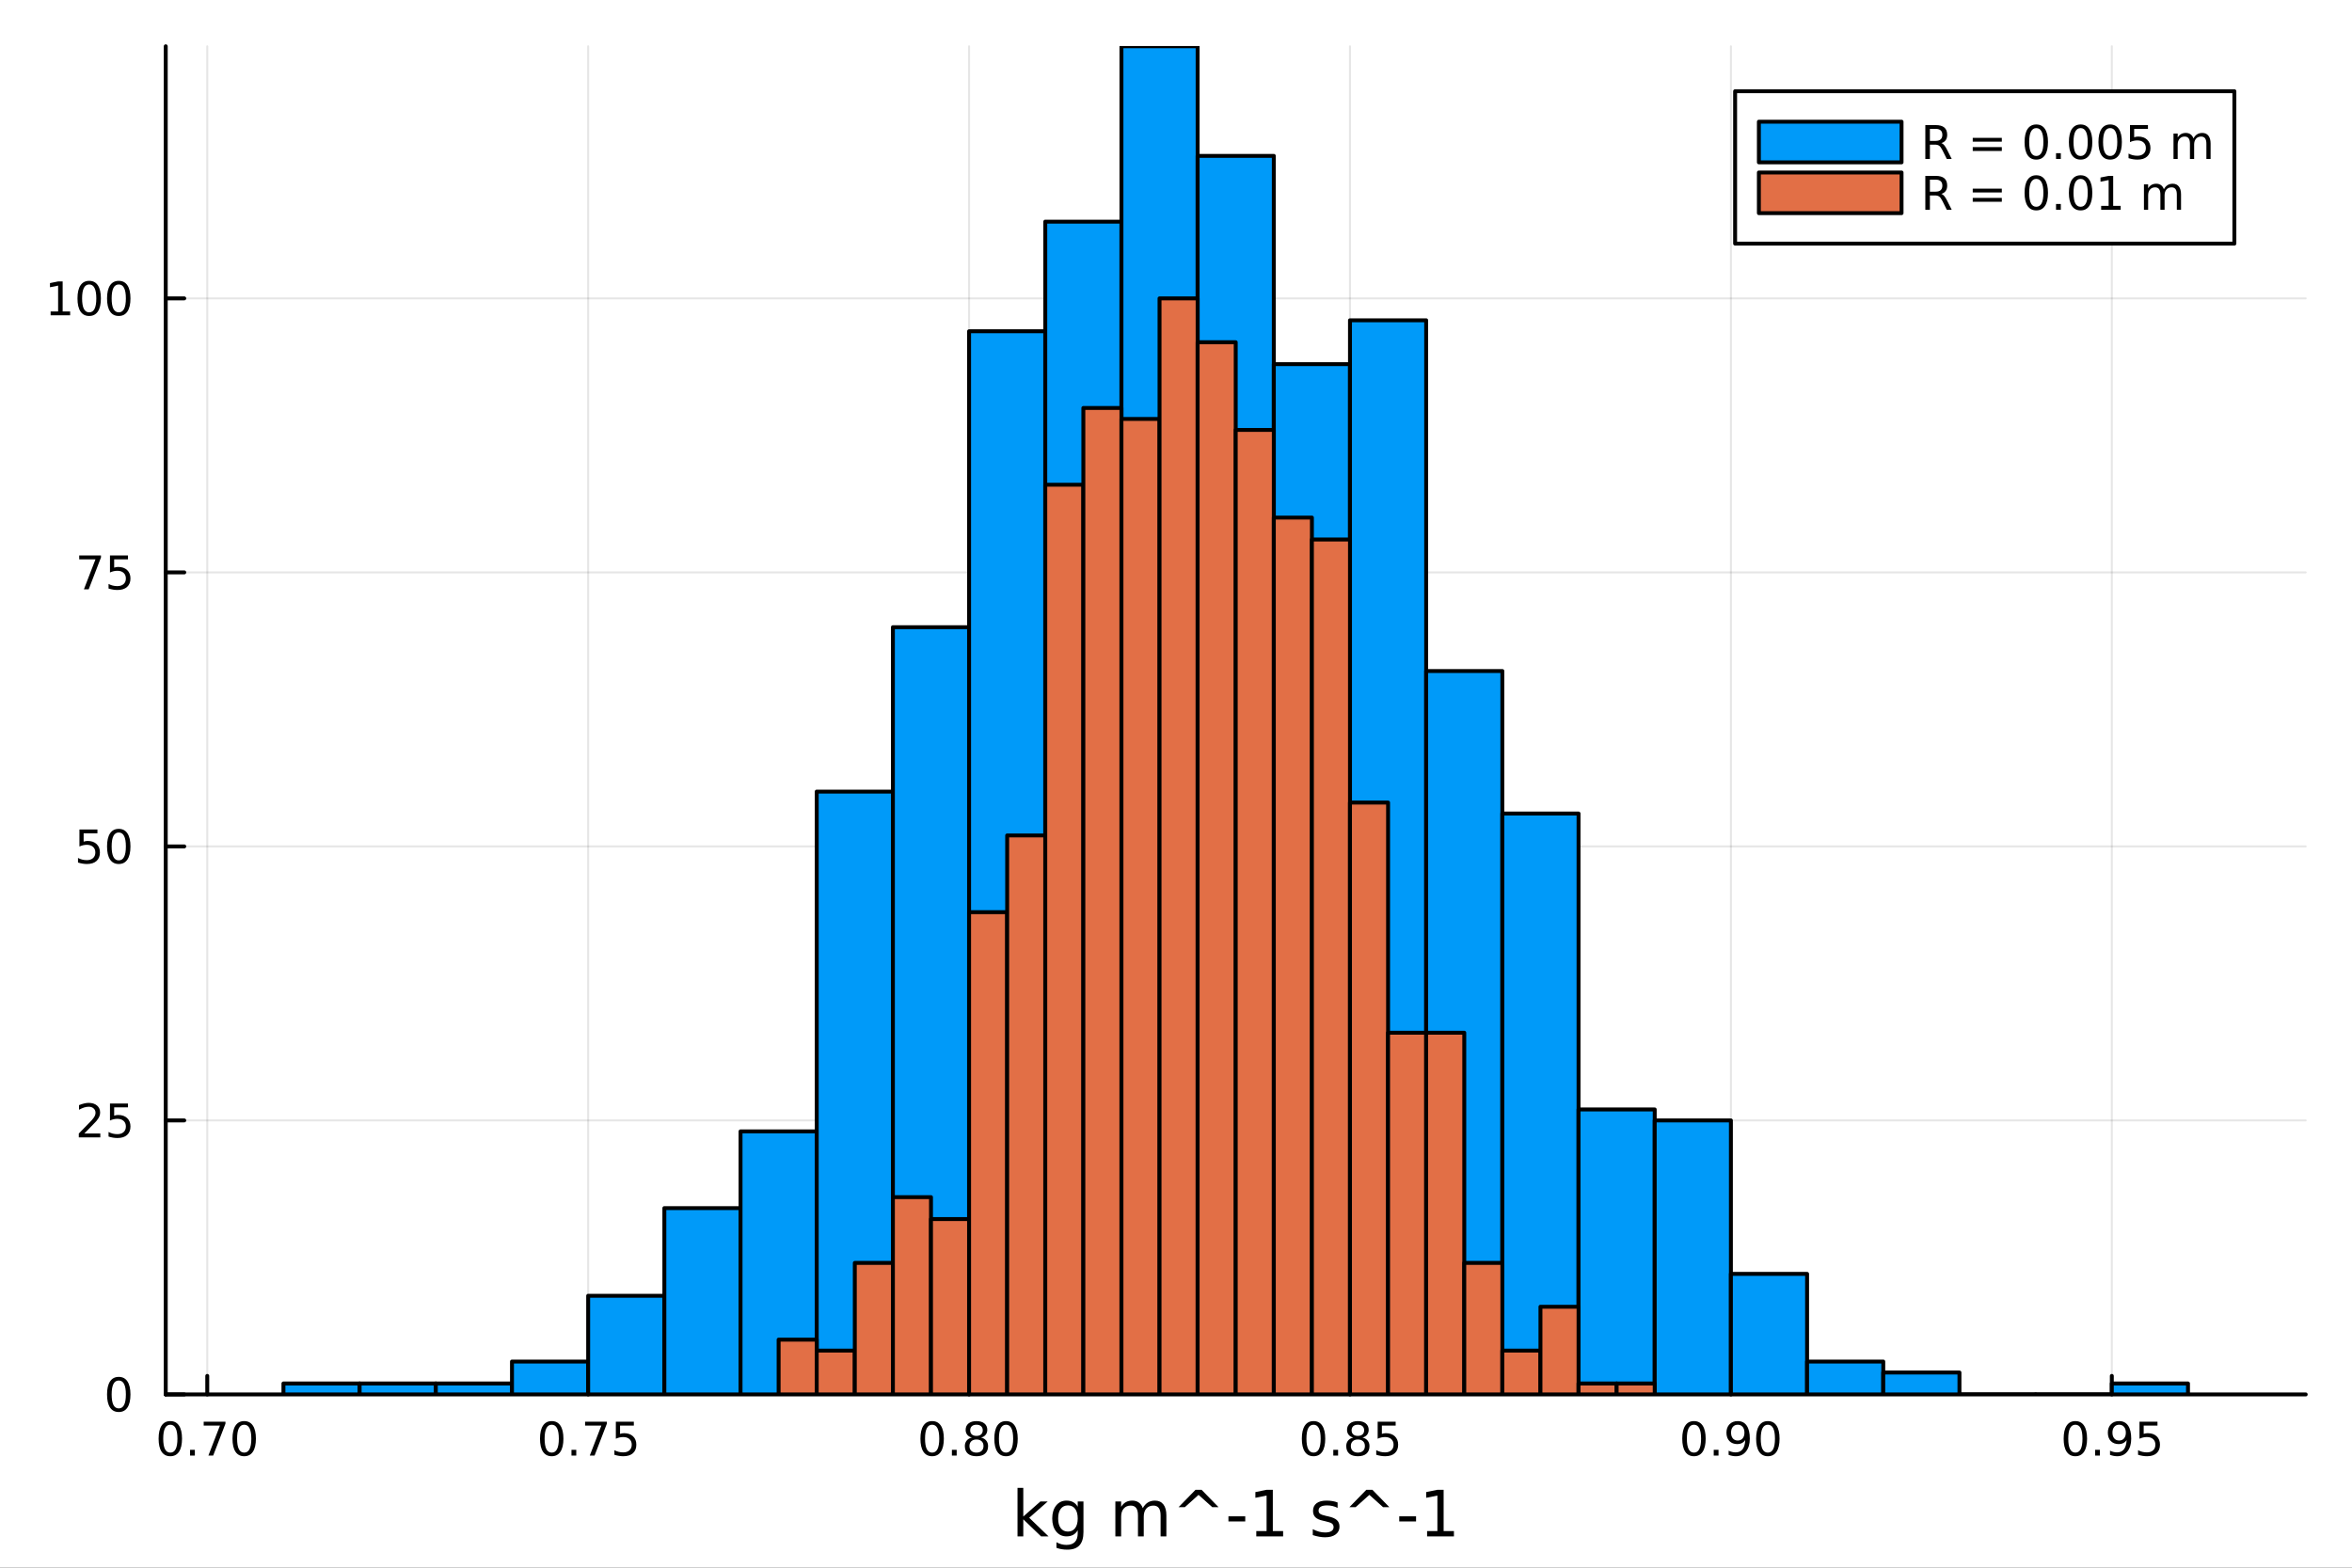 <?xml version="1.0" encoding="utf-8"?>
<svg xmlns="http://www.w3.org/2000/svg" xmlns:xlink="http://www.w3.org/1999/xlink" width="600" height="400" viewBox="0 0 2400 1600">
<rect x="0" y="0" width="2400" height="1600" fill="#333333" stroke="none"/>
<defs>
  <clipPath id="clip250">
    <rect x="0" y="0" width="2400" height="1600"/>
  </clipPath>
</defs>
<path clip-path="url(#clip250)" d="M0 1600 L2400 1600 L2400 0 L0 0  Z" fill="#ffffff" fill-rule="evenodd" fill-opacity="1"/>
<defs>
  <clipPath id="clip251">
    <rect x="480" y="0" width="1681" height="1600"/>
  </clipPath>
</defs>
<path clip-path="url(#clip250)" d="M169.121 1423.18 L2352.76 1423.18 L2352.76 47.244 L169.121 47.244  Z" fill="#ffffff" fill-rule="evenodd" fill-opacity="1"/>
<defs>
  <clipPath id="clip252">
    <rect x="169" y="47" width="2185" height="1377"/>
  </clipPath>
</defs>
<polyline clip-path="url(#clip252)" style="stroke:#000000; stroke-linecap:round; stroke-linejoin:round; stroke-width:2; stroke-opacity:0.1; fill:none" points="211.488,1423.18 211.488,47.244 "/>
<polyline clip-path="url(#clip252)" style="stroke:#000000; stroke-linecap:round; stroke-linejoin:round; stroke-width:2; stroke-opacity:0.1; fill:none" points="600.173,1423.18 600.173,47.244 "/>
<polyline clip-path="url(#clip252)" style="stroke:#000000; stroke-linecap:round; stroke-linejoin:round; stroke-width:2; stroke-opacity:0.1; fill:none" points="988.859,1423.18 988.859,47.244 "/>
<polyline clip-path="url(#clip252)" style="stroke:#000000; stroke-linecap:round; stroke-linejoin:round; stroke-width:2; stroke-opacity:0.1; fill:none" points="1377.54,1423.18 1377.54,47.244 "/>
<polyline clip-path="url(#clip252)" style="stroke:#000000; stroke-linecap:round; stroke-linejoin:round; stroke-width:2; stroke-opacity:0.1; fill:none" points="1766.23,1423.18 1766.23,47.244 "/>
<polyline clip-path="url(#clip252)" style="stroke:#000000; stroke-linecap:round; stroke-linejoin:round; stroke-width:2; stroke-opacity:0.1; fill:none" points="2154.92,1423.18 2154.92,47.244 "/>
<polyline clip-path="url(#clip252)" style="stroke:#000000; stroke-linecap:round; stroke-linejoin:round; stroke-width:2; stroke-opacity:0.1; fill:none" points="169.121,1423.18 2352.76,1423.18 "/>
<polyline clip-path="url(#clip252)" style="stroke:#000000; stroke-linecap:round; stroke-linejoin:round; stroke-width:2; stroke-opacity:0.1; fill:none" points="169.121,1143.52 2352.76,1143.52 "/>
<polyline clip-path="url(#clip252)" style="stroke:#000000; stroke-linecap:round; stroke-linejoin:round; stroke-width:2; stroke-opacity:0.1; fill:none" points="169.121,863.856 2352.76,863.856 "/>
<polyline clip-path="url(#clip252)" style="stroke:#000000; stroke-linecap:round; stroke-linejoin:round; stroke-width:2; stroke-opacity:0.1; fill:none" points="169.121,584.195 2352.76,584.195 "/>
<polyline clip-path="url(#clip252)" style="stroke:#000000; stroke-linecap:round; stroke-linejoin:round; stroke-width:2; stroke-opacity:0.1; fill:none" points="169.121,304.533 2352.76,304.533 "/>
<polyline clip-path="url(#clip250)" style="stroke:#000000; stroke-linecap:round; stroke-linejoin:round; stroke-width:4; stroke-opacity:1; fill:none" points="169.121,1423.18 2352.76,1423.18 "/>
<polyline clip-path="url(#clip250)" style="stroke:#000000; stroke-linecap:round; stroke-linejoin:round; stroke-width:4; stroke-opacity:1; fill:none" points="211.488,1423.18 211.488,1404.28 "/>
<polyline clip-path="url(#clip250)" style="stroke:#000000; stroke-linecap:round; stroke-linejoin:round; stroke-width:4; stroke-opacity:1; fill:none" points="600.173,1423.18 600.173,1404.28 "/>
<polyline clip-path="url(#clip250)" style="stroke:#000000; stroke-linecap:round; stroke-linejoin:round; stroke-width:4; stroke-opacity:1; fill:none" points="988.859,1423.18 988.859,1404.28 "/>
<polyline clip-path="url(#clip250)" style="stroke:#000000; stroke-linecap:round; stroke-linejoin:round; stroke-width:4; stroke-opacity:1; fill:none" points="1377.54,1423.18 1377.54,1404.28 "/>
<polyline clip-path="url(#clip250)" style="stroke:#000000; stroke-linecap:round; stroke-linejoin:round; stroke-width:4; stroke-opacity:1; fill:none" points="1766.23,1423.18 1766.23,1404.28 "/>
<polyline clip-path="url(#clip250)" style="stroke:#000000; stroke-linecap:round; stroke-linejoin:round; stroke-width:4; stroke-opacity:1; fill:none" points="2154.92,1423.18 2154.92,1404.28 "/>
<path clip-path="url(#clip250)" d="M173.791 1454.1 Q170.18 1454.1 168.352 1457.66 Q166.546 1461.2 166.546 1468.33 Q166.546 1475.44 168.352 1479.01 Q170.18 1482.55 173.791 1482.55 Q177.426 1482.55 179.231 1479.01 Q181.06 1475.44 181.06 1468.33 Q181.06 1461.2 179.231 1457.66 Q177.426 1454.1 173.791 1454.1 M173.791 1450.39 Q179.602 1450.39 182.657 1455 Q185.736 1459.58 185.736 1468.33 Q185.736 1477.06 182.657 1481.67 Q179.602 1486.25 173.791 1486.25 Q167.981 1486.25 164.903 1481.67 Q161.847 1477.06 161.847 1468.33 Q161.847 1459.58 164.903 1455 Q167.981 1450.39 173.791 1450.39 Z" fill="#000000" fill-rule="nonzero" fill-opacity="1" /><path clip-path="url(#clip250)" d="M193.953 1479.7 L198.838 1479.7 L198.838 1485.58 L193.953 1485.58 L193.953 1479.7 Z" fill="#000000" fill-rule="nonzero" fill-opacity="1" /><path clip-path="url(#clip250)" d="M207.842 1451.02 L230.064 1451.02 L230.064 1453.01 L217.518 1485.58 L212.634 1485.58 L224.439 1454.96 L207.842 1454.96 L207.842 1451.02 Z" fill="#000000" fill-rule="nonzero" fill-opacity="1" /><path clip-path="url(#clip250)" d="M249.185 1454.1 Q245.573 1454.1 243.745 1457.66 Q241.939 1461.2 241.939 1468.33 Q241.939 1475.44 243.745 1479.01 Q245.573 1482.55 249.185 1482.55 Q252.819 1482.55 254.624 1479.01 Q256.453 1475.44 256.453 1468.33 Q256.453 1461.2 254.624 1457.66 Q252.819 1454.1 249.185 1454.1 M249.185 1450.39 Q254.995 1450.39 258.05 1455 Q261.129 1459.58 261.129 1468.33 Q261.129 1477.06 258.05 1481.67 Q254.995 1486.25 249.185 1486.25 Q243.374 1486.25 240.296 1481.67 Q237.24 1477.06 237.24 1468.33 Q237.24 1459.58 240.296 1455 Q243.374 1450.39 249.185 1450.39 Z" fill="#000000" fill-rule="nonzero" fill-opacity="1" /><path clip-path="url(#clip250)" d="M562.975 1454.1 Q559.363 1454.1 557.535 1457.66 Q555.729 1461.2 555.729 1468.33 Q555.729 1475.44 557.535 1479.01 Q559.363 1482.55 562.975 1482.55 Q566.609 1482.55 568.414 1479.01 Q570.243 1475.44 570.243 1468.33 Q570.243 1461.2 568.414 1457.66 Q566.609 1454.1 562.975 1454.1 M562.975 1450.39 Q568.785 1450.39 571.84 1455 Q574.919 1459.58 574.919 1468.33 Q574.919 1477.06 571.84 1481.67 Q568.785 1486.25 562.975 1486.25 Q557.164 1486.25 554.086 1481.67 Q551.03 1477.06 551.03 1468.33 Q551.03 1459.58 554.086 1455 Q557.164 1450.39 562.975 1450.39 Z" fill="#000000" fill-rule="nonzero" fill-opacity="1" /><path clip-path="url(#clip250)" d="M583.136 1479.7 L588.021 1479.7 L588.021 1485.58 L583.136 1485.58 L583.136 1479.7 Z" fill="#000000" fill-rule="nonzero" fill-opacity="1" /><path clip-path="url(#clip250)" d="M597.025 1451.02 L619.247 1451.02 L619.247 1453.01 L606.701 1485.58 L601.817 1485.58 L613.622 1454.96 L597.025 1454.96 L597.025 1451.02 Z" fill="#000000" fill-rule="nonzero" fill-opacity="1" /><path clip-path="url(#clip250)" d="M628.414 1451.02 L646.77 1451.02 L646.77 1454.96 L632.696 1454.96 L632.696 1463.43 Q633.715 1463.08 634.733 1462.92 Q635.752 1462.73 636.77 1462.73 Q642.557 1462.73 645.937 1465.9 Q649.317 1469.08 649.317 1474.49 Q649.317 1480.07 645.844 1483.17 Q642.372 1486.25 636.053 1486.25 Q633.877 1486.25 631.608 1485.88 Q629.363 1485.51 626.956 1484.77 L626.956 1480.07 Q629.039 1481.2 631.261 1481.76 Q633.483 1482.32 635.96 1482.32 Q639.965 1482.32 642.303 1480.21 Q644.641 1478.1 644.641 1474.49 Q644.641 1470.88 642.303 1468.77 Q639.965 1466.67 635.96 1466.67 Q634.085 1466.67 632.21 1467.08 Q630.358 1467.5 628.414 1468.38 L628.414 1451.02 Z" fill="#000000" fill-rule="nonzero" fill-opacity="1" /><path clip-path="url(#clip250)" d="M951.162 1454.1 Q947.551 1454.1 945.722 1457.66 Q943.917 1461.2 943.917 1468.33 Q943.917 1475.44 945.722 1479.01 Q947.551 1482.55 951.162 1482.55 Q954.797 1482.55 956.602 1479.01 Q958.431 1475.44 958.431 1468.33 Q958.431 1461.2 956.602 1457.66 Q954.797 1454.1 951.162 1454.1 M951.162 1450.39 Q956.972 1450.39 960.028 1455 Q963.107 1459.58 963.107 1468.33 Q963.107 1477.06 960.028 1481.67 Q956.972 1486.25 951.162 1486.25 Q945.352 1486.25 942.273 1481.67 Q939.218 1477.06 939.218 1468.33 Q939.218 1459.58 942.273 1455 Q945.352 1450.39 951.162 1450.39 Z" fill="#000000" fill-rule="nonzero" fill-opacity="1" /><path clip-path="url(#clip250)" d="M971.324 1479.7 L976.208 1479.7 L976.208 1485.58 L971.324 1485.58 L971.324 1479.7 Z" fill="#000000" fill-rule="nonzero" fill-opacity="1" /><path clip-path="url(#clip250)" d="M996.394 1469.17 Q993.06 1469.17 991.139 1470.95 Q989.241 1472.73 989.241 1475.86 Q989.241 1478.98 991.139 1480.77 Q993.06 1482.55 996.394 1482.55 Q999.727 1482.55 1001.65 1480.77 Q1003.57 1478.96 1003.57 1475.86 Q1003.57 1472.73 1001.65 1470.95 Q999.75 1469.17 996.394 1469.17 M991.718 1467.18 Q988.708 1466.44 987.019 1464.38 Q985.352 1462.32 985.352 1459.35 Q985.352 1455.21 988.292 1452.8 Q991.255 1450.39 996.394 1450.39 Q1001.56 1450.39 1004.5 1452.8 Q1007.44 1455.21 1007.44 1459.35 Q1007.44 1462.32 1005.75 1464.38 Q1004.08 1466.44 1001.09 1467.18 Q1004.47 1467.96 1006.35 1470.26 Q1008.25 1472.55 1008.25 1475.86 Q1008.25 1480.88 1005.17 1483.57 Q1002.11 1486.25 996.394 1486.25 Q990.676 1486.25 987.597 1483.57 Q984.542 1480.88 984.542 1475.86 Q984.542 1472.55 986.44 1470.26 Q988.338 1467.96 991.718 1467.18 M990.005 1459.79 Q990.005 1462.48 991.671 1463.98 Q993.361 1465.49 996.394 1465.49 Q999.403 1465.49 1001.09 1463.98 Q1002.81 1462.48 1002.81 1459.79 Q1002.81 1457.11 1001.09 1455.6 Q999.403 1454.1 996.394 1454.1 Q993.361 1454.1 991.671 1455.6 Q990.005 1457.11 990.005 1459.79 Z" fill="#000000" fill-rule="nonzero" fill-opacity="1" /><path clip-path="url(#clip250)" d="M1026.56 1454.1 Q1022.94 1454.1 1021.12 1457.66 Q1019.31 1461.2 1019.31 1468.33 Q1019.31 1475.44 1021.12 1479.01 Q1022.94 1482.55 1026.56 1482.55 Q1030.19 1482.55 1032 1479.01 Q1033.82 1475.44 1033.82 1468.33 Q1033.82 1461.2 1032 1457.66 Q1030.19 1454.1 1026.56 1454.1 M1026.56 1450.39 Q1032.37 1450.39 1035.42 1455 Q1038.5 1459.58 1038.5 1468.33 Q1038.5 1477.06 1035.42 1481.67 Q1032.37 1486.25 1026.56 1486.25 Q1020.75 1486.25 1017.67 1481.67 Q1014.61 1477.06 1014.61 1468.33 Q1014.61 1459.58 1017.67 1455 Q1020.75 1450.39 1026.56 1450.39 Z" fill="#000000" fill-rule="nonzero" fill-opacity="1" /><path clip-path="url(#clip250)" d="M1340.35 1454.1 Q1336.73 1454.1 1334.91 1457.66 Q1333.1 1461.2 1333.1 1468.33 Q1333.1 1475.44 1334.91 1479.01 Q1336.73 1482.55 1340.35 1482.55 Q1343.98 1482.55 1345.79 1479.01 Q1347.61 1475.44 1347.61 1468.33 Q1347.61 1461.2 1345.79 1457.66 Q1343.98 1454.1 1340.35 1454.1 M1340.35 1450.39 Q1346.16 1450.39 1349.21 1455 Q1352.29 1459.58 1352.29 1468.33 Q1352.29 1477.06 1349.21 1481.67 Q1346.16 1486.25 1340.35 1486.25 Q1334.54 1486.25 1331.46 1481.67 Q1328.4 1477.06 1328.4 1468.33 Q1328.4 1459.58 1331.46 1455 Q1334.54 1450.39 1340.35 1450.39 Z" fill="#000000" fill-rule="nonzero" fill-opacity="1" /><path clip-path="url(#clip250)" d="M1360.51 1479.7 L1365.39 1479.7 L1365.39 1485.58 L1360.51 1485.58 L1360.51 1479.7 Z" fill="#000000" fill-rule="nonzero" fill-opacity="1" /><path clip-path="url(#clip250)" d="M1385.58 1469.17 Q1382.24 1469.17 1380.32 1470.95 Q1378.42 1472.73 1378.42 1475.86 Q1378.42 1478.98 1380.32 1480.77 Q1382.24 1482.55 1385.58 1482.55 Q1388.91 1482.55 1390.83 1480.77 Q1392.75 1478.96 1392.75 1475.86 Q1392.75 1472.73 1390.83 1470.95 Q1388.93 1469.17 1385.58 1469.17 M1380.9 1467.18 Q1377.89 1466.44 1376.2 1464.38 Q1374.53 1462.32 1374.53 1459.35 Q1374.53 1455.21 1377.47 1452.8 Q1380.44 1450.39 1385.58 1450.39 Q1390.74 1450.39 1393.68 1452.8 Q1396.62 1455.21 1396.62 1459.35 Q1396.62 1462.32 1394.93 1464.38 Q1393.26 1466.44 1390.28 1467.18 Q1393.66 1467.96 1395.53 1470.26 Q1397.43 1472.55 1397.43 1475.86 Q1397.43 1480.88 1394.35 1483.57 Q1391.29 1486.25 1385.58 1486.25 Q1379.86 1486.25 1376.78 1483.57 Q1373.72 1480.88 1373.72 1475.86 Q1373.72 1472.55 1375.62 1470.26 Q1377.52 1467.96 1380.9 1467.18 M1379.19 1459.79 Q1379.19 1462.48 1380.85 1463.98 Q1382.54 1465.49 1385.58 1465.49 Q1388.59 1465.49 1390.28 1463.98 Q1391.99 1462.48 1391.99 1459.79 Q1391.99 1457.11 1390.28 1455.6 Q1388.59 1454.1 1385.58 1454.1 Q1382.54 1454.1 1380.85 1455.6 Q1379.19 1457.11 1379.19 1459.79 Z" fill="#000000" fill-rule="nonzero" fill-opacity="1" /><path clip-path="url(#clip250)" d="M1405.78 1451.02 L1424.14 1451.02 L1424.14 1454.96 L1410.07 1454.96 L1410.07 1463.43 Q1411.09 1463.08 1412.1 1462.92 Q1413.12 1462.73 1414.14 1462.73 Q1419.93 1462.73 1423.31 1465.9 Q1426.69 1469.08 1426.69 1474.49 Q1426.69 1480.07 1423.22 1483.17 Q1419.74 1486.25 1413.42 1486.25 Q1411.25 1486.25 1408.98 1485.88 Q1406.73 1485.51 1404.33 1484.77 L1404.33 1480.07 Q1406.41 1481.2 1408.63 1481.76 Q1410.85 1482.32 1413.33 1482.32 Q1417.34 1482.32 1419.67 1480.21 Q1422.01 1478.1 1422.01 1474.49 Q1422.01 1470.88 1419.67 1468.77 Q1417.34 1466.67 1413.33 1466.67 Q1411.46 1466.67 1409.58 1467.08 Q1407.73 1467.5 1405.78 1468.38 L1405.78 1451.02 Z" fill="#000000" fill-rule="nonzero" fill-opacity="1" /><path clip-path="url(#clip250)" d="M1728.53 1454.1 Q1724.92 1454.1 1723.09 1457.66 Q1721.29 1461.2 1721.29 1468.33 Q1721.29 1475.44 1723.09 1479.01 Q1724.92 1482.55 1728.53 1482.55 Q1732.17 1482.55 1733.97 1479.01 Q1735.8 1475.44 1735.8 1468.33 Q1735.8 1461.2 1733.97 1457.66 Q1732.17 1454.1 1728.53 1454.1 M1728.53 1450.39 Q1734.34 1450.39 1737.4 1455 Q1740.48 1459.58 1740.48 1468.33 Q1740.48 1477.06 1737.4 1481.67 Q1734.34 1486.25 1728.53 1486.25 Q1722.72 1486.25 1719.64 1481.67 Q1716.59 1477.06 1716.59 1468.33 Q1716.59 1459.58 1719.64 1455 Q1722.72 1450.39 1728.53 1450.39 Z" fill="#000000" fill-rule="nonzero" fill-opacity="1" /><path clip-path="url(#clip250)" d="M1748.7 1479.7 L1753.58 1479.7 L1753.58 1485.58 L1748.7 1485.58 L1748.7 1479.7 Z" fill="#000000" fill-rule="nonzero" fill-opacity="1" /><path clip-path="url(#clip250)" d="M1763.9 1484.86 L1763.9 1480.6 Q1765.66 1481.44 1767.47 1481.88 Q1769.27 1482.32 1771.01 1482.32 Q1775.64 1482.32 1778.07 1479.21 Q1780.52 1476.09 1780.87 1469.75 Q1779.53 1471.74 1777.47 1472.8 Q1775.41 1473.87 1772.91 1473.87 Q1767.72 1473.87 1764.69 1470.74 Q1761.68 1467.59 1761.68 1462.15 Q1761.68 1456.83 1764.83 1453.61 Q1767.98 1450.39 1773.21 1450.39 Q1779.2 1450.39 1782.35 1455 Q1785.52 1459.58 1785.52 1468.33 Q1785.52 1476.51 1781.63 1481.39 Q1777.77 1486.25 1771.22 1486.25 Q1769.46 1486.25 1767.65 1485.9 Q1765.85 1485.56 1763.9 1484.86 M1773.21 1470.21 Q1776.36 1470.21 1778.19 1468.06 Q1780.04 1465.9 1780.04 1462.15 Q1780.04 1458.43 1778.19 1456.27 Q1776.36 1454.1 1773.21 1454.1 Q1770.06 1454.1 1768.21 1456.27 Q1766.38 1458.43 1766.38 1462.15 Q1766.38 1465.9 1768.21 1468.06 Q1770.06 1470.21 1773.21 1470.21 Z" fill="#000000" fill-rule="nonzero" fill-opacity="1" /><path clip-path="url(#clip250)" d="M1803.93 1454.1 Q1800.32 1454.1 1798.49 1457.66 Q1796.68 1461.2 1796.68 1468.33 Q1796.68 1475.44 1798.49 1479.01 Q1800.32 1482.55 1803.93 1482.55 Q1807.56 1482.55 1809.37 1479.01 Q1811.19 1475.44 1811.19 1468.33 Q1811.19 1461.2 1809.37 1457.66 Q1807.56 1454.1 1803.93 1454.1 M1803.93 1450.39 Q1809.74 1450.39 1812.79 1455 Q1815.87 1459.58 1815.87 1468.33 Q1815.87 1477.06 1812.79 1481.67 Q1809.74 1486.25 1803.93 1486.25 Q1798.12 1486.25 1795.04 1481.67 Q1791.98 1477.06 1791.98 1468.33 Q1791.98 1459.58 1795.04 1455 Q1798.12 1450.39 1803.93 1450.39 Z" fill="#000000" fill-rule="nonzero" fill-opacity="1" /><path clip-path="url(#clip250)" d="M2117.72 1454.1 Q2114.11 1454.1 2112.28 1457.66 Q2110.47 1461.2 2110.47 1468.33 Q2110.47 1475.44 2112.28 1479.01 Q2114.11 1482.55 2117.72 1482.55 Q2121.35 1482.55 2123.16 1479.01 Q2124.98 1475.44 2124.98 1468.33 Q2124.98 1461.2 2123.16 1457.66 Q2121.35 1454.1 2117.72 1454.1 M2117.72 1450.39 Q2123.53 1450.39 2126.58 1455 Q2129.66 1459.58 2129.66 1468.33 Q2129.66 1477.06 2126.58 1481.67 Q2123.53 1486.25 2117.72 1486.25 Q2111.91 1486.25 2108.83 1481.67 Q2105.77 1477.06 2105.77 1468.33 Q2105.77 1459.58 2108.83 1455 Q2111.91 1450.39 2117.72 1450.39 Z" fill="#000000" fill-rule="nonzero" fill-opacity="1" /><path clip-path="url(#clip250)" d="M2137.88 1479.7 L2142.76 1479.7 L2142.76 1485.58 L2137.88 1485.58 L2137.88 1479.7 Z" fill="#000000" fill-rule="nonzero" fill-opacity="1" /><path clip-path="url(#clip250)" d="M2153.09 1484.86 L2153.09 1480.6 Q2154.85 1481.44 2156.65 1481.88 Q2158.46 1482.32 2160.19 1482.32 Q2164.82 1482.32 2167.25 1479.21 Q2169.71 1476.09 2170.05 1469.75 Q2168.71 1471.74 2166.65 1472.8 Q2164.59 1473.87 2162.09 1473.87 Q2156.91 1473.87 2153.87 1470.74 Q2150.86 1467.59 2150.86 1462.15 Q2150.86 1456.83 2154.01 1453.61 Q2157.16 1450.39 2162.39 1450.39 Q2168.39 1450.39 2171.54 1455 Q2174.71 1459.58 2174.71 1468.33 Q2174.71 1476.51 2170.82 1481.39 Q2166.95 1486.25 2160.4 1486.25 Q2158.64 1486.25 2156.84 1485.9 Q2155.03 1485.56 2153.09 1484.86 M2162.39 1470.21 Q2165.54 1470.21 2167.37 1468.06 Q2169.22 1465.9 2169.22 1462.15 Q2169.22 1458.43 2167.37 1456.27 Q2165.54 1454.1 2162.39 1454.1 Q2159.24 1454.1 2157.39 1456.27 Q2155.56 1458.43 2155.56 1462.15 Q2155.56 1465.9 2157.39 1468.06 Q2159.24 1470.21 2162.39 1470.21 Z" fill="#000000" fill-rule="nonzero" fill-opacity="1" /><path clip-path="url(#clip250)" d="M2183.16 1451.02 L2201.51 1451.02 L2201.51 1454.96 L2187.44 1454.96 L2187.44 1463.43 Q2188.46 1463.08 2189.48 1462.92 Q2190.49 1462.73 2191.51 1462.73 Q2197.3 1462.73 2200.68 1465.9 Q2204.06 1469.08 2204.06 1474.49 Q2204.06 1480.07 2200.59 1483.17 Q2197.11 1486.25 2190.79 1486.25 Q2188.62 1486.25 2186.35 1485.88 Q2184.1 1485.51 2181.7 1484.77 L2181.7 1480.07 Q2183.78 1481.2 2186 1481.76 Q2188.23 1482.32 2190.7 1482.32 Q2194.71 1482.32 2197.04 1480.21 Q2199.38 1478.1 2199.38 1474.49 Q2199.38 1470.88 2197.04 1468.77 Q2194.71 1466.67 2190.7 1466.67 Q2188.83 1466.67 2186.95 1467.08 Q2185.1 1467.5 2183.16 1468.38 L2183.16 1451.02 Z" fill="#000000" fill-rule="nonzero" fill-opacity="1" /><path clip-path="url(#clip250)" d="M1038.28 1518.52 L1044.17 1518.52 L1044.17 1547.77 L1061.64 1532.4 L1069.12 1532.4 L1050.22 1549.07 L1069.92 1568.04 L1062.28 1568.04 L1044.17 1550.63 L1044.17 1568.04 L1038.28 1568.04 L1038.28 1518.52 Z" fill="#000000" fill-rule="nonzero" fill-opacity="1" /><path clip-path="url(#clip250)" d="M1099.71 1549.81 Q1099.71 1543.44 1097.07 1539.94 Q1094.46 1536.44 1089.72 1536.44 Q1085.01 1536.44 1082.36 1539.94 Q1079.75 1543.44 1079.75 1549.81 Q1079.75 1556.14 1082.36 1559.64 Q1085.01 1563.14 1089.72 1563.14 Q1094.46 1563.14 1097.07 1559.64 Q1099.71 1556.14 1099.71 1549.81 M1105.57 1563.62 Q1105.57 1572.72 1101.53 1577.15 Q1097.48 1581.6 1089.14 1581.6 Q1086.06 1581.6 1083.32 1581.13 Q1080.58 1580.68 1078 1579.72 L1078 1574.03 Q1080.58 1575.43 1083.1 1576.1 Q1085.61 1576.76 1088.22 1576.76 Q1093.98 1576.76 1096.85 1573.74 Q1099.71 1570.75 1099.71 1564.67 L1099.71 1561.77 Q1097.9 1564.92 1095.06 1566.48 Q1092.23 1568.04 1088.28 1568.04 Q1081.73 1568.04 1077.72 1563.05 Q1073.71 1558.05 1073.71 1549.81 Q1073.71 1541.53 1077.72 1536.53 Q1081.73 1531.54 1088.28 1531.54 Q1092.23 1531.54 1095.06 1533.1 Q1097.9 1534.66 1099.71 1537.81 L1099.71 1532.4 L1105.57 1532.4 L1105.57 1563.62 Z" fill="#000000" fill-rule="nonzero" fill-opacity="1" /><path clip-path="url(#clip250)" d="M1166.11 1539.24 Q1168.3 1535.29 1171.36 1533.41 Q1174.41 1531.54 1178.55 1531.54 Q1184.12 1531.54 1187.14 1535.45 Q1190.17 1539.33 1190.17 1546.53 L1190.17 1568.04 L1184.28 1568.04 L1184.28 1546.72 Q1184.28 1541.59 1182.47 1539.11 Q1180.65 1536.63 1176.93 1536.63 Q1172.38 1536.63 1169.73 1539.65 Q1167.09 1542.68 1167.09 1547.9 L1167.09 1568.04 L1161.2 1568.04 L1161.2 1546.72 Q1161.2 1541.56 1159.39 1539.11 Q1157.58 1536.63 1153.79 1536.63 Q1149.3 1536.63 1146.66 1539.68 Q1144.02 1542.71 1144.02 1547.9 L1144.02 1568.04 L1138.13 1568.04 L1138.13 1532.4 L1144.02 1532.4 L1144.02 1537.93 Q1146.02 1534.66 1148.82 1533.1 Q1151.62 1531.54 1155.47 1531.54 Q1159.36 1531.54 1162.06 1533.51 Q1164.8 1535.48 1166.11 1539.24 Z" fill="#000000" fill-rule="nonzero" fill-opacity="1" /><path clip-path="url(#clip250)" d="M1226.13 1520.52 L1243.42 1538.25 L1237.02 1538.25 L1223.01 1525.68 L1209.01 1538.25 L1202.61 1538.25 L1219.9 1520.52 L1226.13 1520.52 Z" fill="#000000" fill-rule="nonzero" fill-opacity="1" /><path clip-path="url(#clip250)" d="M1253.51 1547.58 L1270.66 1547.58 L1270.66 1552.8 L1253.51 1552.8 L1253.51 1547.58 Z" fill="#000000" fill-rule="nonzero" fill-opacity="1" /><path clip-path="url(#clip250)" d="M1281.93 1562.63 L1292.43 1562.63 L1292.43 1526.38 L1281.01 1528.67 L1281.01 1522.82 L1292.37 1520.52 L1298.8 1520.52 L1298.8 1562.63 L1309.3 1562.63 L1309.3 1568.04 L1281.93 1568.04 L1281.93 1562.63 Z" fill="#000000" fill-rule="nonzero" fill-opacity="1" /><path clip-path="url(#clip250)" d="M1364.91 1533.45 L1364.91 1538.98 Q1362.42 1537.71 1359.75 1537.07 Q1357.08 1536.44 1354.21 1536.44 Q1349.85 1536.44 1347.66 1537.77 Q1345.49 1539.11 1345.49 1541.79 Q1345.49 1543.82 1347.05 1545 Q1348.61 1546.15 1353.32 1547.2 L1355.33 1547.64 Q1361.56 1548.98 1364.17 1551.43 Q1366.82 1553.85 1366.82 1558.21 Q1366.82 1563.17 1362.87 1566.07 Q1358.95 1568.97 1352.08 1568.97 Q1349.22 1568.97 1346.1 1568.39 Q1343.01 1567.85 1339.57 1566.74 L1339.57 1560.69 Q1342.82 1562.38 1345.97 1563.24 Q1349.12 1564.07 1352.21 1564.07 Q1356.34 1564.07 1358.57 1562.66 Q1360.8 1561.23 1360.8 1558.65 Q1360.8 1556.27 1359.18 1554.99 Q1357.59 1553.72 1352.14 1552.54 L1350.11 1552.07 Q1344.66 1550.92 1342.24 1548.56 Q1339.83 1546.18 1339.83 1542.04 Q1339.83 1537.01 1343.39 1534.27 Q1346.96 1531.54 1353.51 1531.54 Q1356.76 1531.54 1359.62 1532.01 Q1362.49 1532.49 1364.91 1533.45 Z" fill="#000000" fill-rule="nonzero" fill-opacity="1" /><path clip-path="url(#clip250)" d="M1400.43 1520.52 L1417.71 1538.25 L1411.31 1538.25 L1397.31 1525.68 L1383.3 1538.25 L1376.91 1538.25 L1394.19 1520.52 L1400.43 1520.52 Z" fill="#000000" fill-rule="nonzero" fill-opacity="1" /><path clip-path="url(#clip250)" d="M1427.8 1547.58 L1444.96 1547.58 L1444.96 1552.8 L1427.8 1552.8 L1427.8 1547.58 Z" fill="#000000" fill-rule="nonzero" fill-opacity="1" /><path clip-path="url(#clip250)" d="M1456.22 1562.63 L1466.73 1562.63 L1466.73 1526.38 L1455.3 1528.67 L1455.3 1522.82 L1466.66 1520.52 L1473.09 1520.52 L1473.09 1562.63 L1483.6 1562.63 L1483.6 1568.04 L1456.22 1568.04 L1456.22 1562.63 Z" fill="#000000" fill-rule="nonzero" fill-opacity="1" /><polyline clip-path="url(#clip250)" style="stroke:#000000; stroke-linecap:round; stroke-linejoin:round; stroke-width:4; stroke-opacity:1; fill:none" points="169.121,1423.18 169.121,47.244 "/>
<polyline clip-path="url(#clip250)" style="stroke:#000000; stroke-linecap:round; stroke-linejoin:round; stroke-width:4; stroke-opacity:1; fill:none" points="169.121,1423.18 188.019,1423.18 "/>
<polyline clip-path="url(#clip250)" style="stroke:#000000; stroke-linecap:round; stroke-linejoin:round; stroke-width:4; stroke-opacity:1; fill:none" points="169.121,1143.52 188.019,1143.52 "/>
<polyline clip-path="url(#clip250)" style="stroke:#000000; stroke-linecap:round; stroke-linejoin:round; stroke-width:4; stroke-opacity:1; fill:none" points="169.121,863.856 188.019,863.856 "/>
<polyline clip-path="url(#clip250)" style="stroke:#000000; stroke-linecap:round; stroke-linejoin:round; stroke-width:4; stroke-opacity:1; fill:none" points="169.121,584.195 188.019,584.195 "/>
<polyline clip-path="url(#clip250)" style="stroke:#000000; stroke-linecap:round; stroke-linejoin:round; stroke-width:4; stroke-opacity:1; fill:none" points="169.121,304.533 188.019,304.533 "/>
<path clip-path="url(#clip250)" d="M121.177 1408.98 Q117.566 1408.98 115.737 1412.54 Q113.932 1416.08 113.932 1423.21 Q113.932 1430.32 115.737 1433.89 Q117.566 1437.43 121.177 1437.43 Q124.811 1437.43 126.617 1433.89 Q128.445 1430.32 128.445 1423.21 Q128.445 1416.08 126.617 1412.54 Q124.811 1408.98 121.177 1408.98 M121.177 1405.27 Q126.987 1405.27 130.043 1409.88 Q133.121 1414.46 133.121 1423.21 Q133.121 1431.94 130.043 1436.55 Q126.987 1441.13 121.177 1441.13 Q115.367 1441.13 112.288 1436.55 Q109.233 1431.94 109.233 1423.21 Q109.233 1414.46 112.288 1409.88 Q115.367 1405.27 121.177 1405.27 Z" fill="#000000" fill-rule="nonzero" fill-opacity="1" /><path clip-path="url(#clip250)" d="M86.038 1156.86 L102.358 1156.86 L102.358 1160.8 L80.413 1160.8 L80.413 1156.86 Q83.075 1154.11 87.659 1149.48 Q92.265 1144.83 93.446 1143.48 Q95.691 1140.96 96.571 1139.22 Q97.473 1137.46 97.473 1135.78 Q97.473 1133.02 95.529 1131.28 Q93.608 1129.55 90.506 1129.55 Q88.307 1129.55 85.853 1130.31 Q83.422 1131.08 80.645 1132.63 L80.645 1127.9 Q83.469 1126.77 85.922 1126.19 Q88.376 1125.61 90.413 1125.61 Q95.784 1125.61 98.978 1128.3 Q102.172 1130.98 102.172 1135.47 Q102.172 1137.6 101.362 1139.53 Q100.575 1141.42 98.469 1144.02 Q97.89 1144.69 94.788 1147.9 Q91.686 1151.1 86.038 1156.86 Z" fill="#000000" fill-rule="nonzero" fill-opacity="1" /><path clip-path="url(#clip250)" d="M112.219 1126.24 L130.575 1126.24 L130.575 1130.17 L116.501 1130.17 L116.501 1138.65 Q117.52 1138.3 118.538 1138.14 Q119.557 1137.95 120.575 1137.95 Q126.362 1137.95 129.742 1141.12 Q133.121 1144.29 133.121 1149.71 Q133.121 1155.29 129.649 1158.39 Q126.177 1161.47 119.857 1161.47 Q117.682 1161.47 115.413 1161.1 Q113.168 1160.73 110.76 1159.99 L110.76 1155.29 Q112.844 1156.42 115.066 1156.98 Q117.288 1157.53 119.765 1157.53 Q123.77 1157.53 126.107 1155.43 Q128.445 1153.32 128.445 1149.71 Q128.445 1146.1 126.107 1143.99 Q123.77 1141.89 119.765 1141.89 Q117.89 1141.89 116.015 1142.3 Q114.163 1142.72 112.219 1143.6 L112.219 1126.24 Z" fill="#000000" fill-rule="nonzero" fill-opacity="1" /><path clip-path="url(#clip250)" d="M81.061 846.576 L99.418 846.576 L99.418 850.512 L85.344 850.512 L85.344 858.984 Q86.362 858.636 87.381 858.474 Q88.399 858.289 89.418 858.289 Q95.205 858.289 98.585 861.461 Q101.964 864.632 101.964 870.048 Q101.964 875.627 98.492 878.729 Q95.02 881.808 88.7 881.808 Q86.524 881.808 84.256 881.437 Q82.01 881.067 79.603 880.326 L79.603 875.627 Q81.686 876.761 83.909 877.317 Q86.131 877.872 88.608 877.872 Q92.612 877.872 94.95 875.766 Q97.288 873.66 97.288 870.048 Q97.288 866.437 94.95 864.331 Q92.612 862.224 88.608 862.224 Q86.733 862.224 84.858 862.641 Q83.006 863.058 81.061 863.937 L81.061 846.576 Z" fill="#000000" fill-rule="nonzero" fill-opacity="1" /><path clip-path="url(#clip250)" d="M121.177 849.655 Q117.566 849.655 115.737 853.22 Q113.932 856.761 113.932 863.891 Q113.932 870.998 115.737 874.562 Q117.566 878.104 121.177 878.104 Q124.811 878.104 126.617 874.562 Q128.445 870.998 128.445 863.891 Q128.445 856.761 126.617 853.22 Q124.811 849.655 121.177 849.655 M121.177 845.951 Q126.987 845.951 130.043 850.558 Q133.121 855.141 133.121 863.891 Q133.121 872.618 130.043 877.224 Q126.987 881.808 121.177 881.808 Q115.367 881.808 112.288 877.224 Q109.233 872.618 109.233 863.891 Q109.233 855.141 112.288 850.558 Q115.367 845.951 121.177 845.951 Z" fill="#000000" fill-rule="nonzero" fill-opacity="1" /><path clip-path="url(#clip250)" d="M80.83 566.915 L103.052 566.915 L103.052 568.905 L90.506 601.475 L85.622 601.475 L97.427 570.85 L80.83 570.85 L80.83 566.915 Z" fill="#000000" fill-rule="nonzero" fill-opacity="1" /><path clip-path="url(#clip250)" d="M112.219 566.915 L130.575 566.915 L130.575 570.85 L116.501 570.85 L116.501 579.322 Q117.52 578.975 118.538 578.813 Q119.557 578.628 120.575 578.628 Q126.362 578.628 129.742 581.799 Q133.121 584.97 133.121 590.387 Q133.121 595.965 129.649 599.067 Q126.177 602.146 119.857 602.146 Q117.682 602.146 115.413 601.776 Q113.168 601.405 110.76 600.664 L110.76 595.965 Q112.844 597.1 115.066 597.655 Q117.288 598.211 119.765 598.211 Q123.77 598.211 126.107 596.104 Q128.445 593.998 128.445 590.387 Q128.445 586.776 126.107 584.669 Q123.77 582.563 119.765 582.563 Q117.89 582.563 116.015 582.979 Q114.163 583.396 112.219 584.276 L112.219 566.915 Z" fill="#000000" fill-rule="nonzero" fill-opacity="1" /><path clip-path="url(#clip250)" d="M51.663 317.878 L59.302 317.878 L59.302 291.512 L50.992 293.179 L50.992 288.92 L59.256 287.253 L63.932 287.253 L63.932 317.878 L71.571 317.878 L71.571 321.813 L51.663 321.813 L51.663 317.878 Z" fill="#000000" fill-rule="nonzero" fill-opacity="1" /><path clip-path="url(#clip250)" d="M91.015 290.332 Q87.404 290.332 85.575 293.896 Q83.77 297.438 83.77 304.568 Q83.77 311.674 85.575 315.239 Q87.404 318.781 91.015 318.781 Q94.649 318.781 96.455 315.239 Q98.284 311.674 98.284 304.568 Q98.284 297.438 96.455 293.896 Q94.649 290.332 91.015 290.332 M91.015 286.628 Q96.825 286.628 99.881 291.234 Q102.959 295.818 102.959 304.568 Q102.959 313.294 99.881 317.901 Q96.825 322.484 91.015 322.484 Q85.205 322.484 82.126 317.901 Q79.071 313.294 79.071 304.568 Q79.071 295.818 82.126 291.234 Q85.205 286.628 91.015 286.628 Z" fill="#000000" fill-rule="nonzero" fill-opacity="1" /><path clip-path="url(#clip250)" d="M121.177 290.332 Q117.566 290.332 115.737 293.896 Q113.932 297.438 113.932 304.568 Q113.932 311.674 115.737 315.239 Q117.566 318.781 121.177 318.781 Q124.811 318.781 126.617 315.239 Q128.445 311.674 128.445 304.568 Q128.445 297.438 126.617 293.896 Q124.811 290.332 121.177 290.332 M121.177 286.628 Q126.987 286.628 130.043 291.234 Q133.121 295.818 133.121 304.568 Q133.121 313.294 130.043 317.901 Q126.987 322.484 121.177 322.484 Q115.367 322.484 112.288 317.901 Q109.233 313.294 109.233 304.568 Q109.233 295.818 112.288 291.234 Q115.367 286.628 121.177 286.628 Z" fill="#000000" fill-rule="nonzero" fill-opacity="1" /><path clip-path="url(#clip252)" d="M289.225 1411.99 L289.225 1423.18 L366.962 1423.18 L366.962 1411.99 L289.225 1411.99 L289.225 1411.99  Z" fill="#009af9" fill-rule="evenodd" fill-opacity="1"/>
<polyline clip-path="url(#clip252)" style="stroke:#000000; stroke-linecap:round; stroke-linejoin:round; stroke-width:4; stroke-opacity:1; fill:none" points="289.225,1411.99 289.225,1423.18 366.962,1423.18 366.962,1411.99 289.225,1411.99 "/>
<path clip-path="url(#clip252)" d="M366.962 1411.99 L366.962 1423.18 L444.699 1423.18 L444.699 1411.99 L366.962 1411.99 L366.962 1411.99  Z" fill="#009af9" fill-rule="evenodd" fill-opacity="1"/>
<polyline clip-path="url(#clip252)" style="stroke:#000000; stroke-linecap:round; stroke-linejoin:round; stroke-width:4; stroke-opacity:1; fill:none" points="366.962,1411.99 366.962,1423.18 444.699,1423.18 444.699,1411.99 366.962,1411.99 "/>
<path clip-path="url(#clip252)" d="M444.699 1411.99 L444.699 1423.18 L522.436 1423.18 L522.436 1411.99 L444.699 1411.99 L444.699 1411.99  Z" fill="#009af9" fill-rule="evenodd" fill-opacity="1"/>
<polyline clip-path="url(#clip252)" style="stroke:#000000; stroke-linecap:round; stroke-linejoin:round; stroke-width:4; stroke-opacity:1; fill:none" points="444.699,1411.99 444.699,1423.18 522.436,1423.18 522.436,1411.99 444.699,1411.99 "/>
<path clip-path="url(#clip252)" d="M522.436 1389.62 L522.436 1423.18 L600.173 1423.18 L600.173 1389.62 L522.436 1389.62 L522.436 1389.62  Z" fill="#009af9" fill-rule="evenodd" fill-opacity="1"/>
<polyline clip-path="url(#clip252)" style="stroke:#000000; stroke-linecap:round; stroke-linejoin:round; stroke-width:4; stroke-opacity:1; fill:none" points="522.436,1389.62 522.436,1423.18 600.173,1423.18 600.173,1389.62 522.436,1389.62 "/>
<path clip-path="url(#clip252)" d="M600.173 1322.5 L600.173 1423.18 L677.911 1423.18 L677.911 1322.5 L600.173 1322.5 L600.173 1322.5  Z" fill="#009af9" fill-rule="evenodd" fill-opacity="1"/>
<polyline clip-path="url(#clip252)" style="stroke:#000000; stroke-linecap:round; stroke-linejoin:round; stroke-width:4; stroke-opacity:1; fill:none" points="600.173,1322.5 600.173,1423.18 677.911,1423.18 677.911,1322.5 600.173,1322.5 "/>
<path clip-path="url(#clip252)" d="M677.911 1233.01 L677.911 1423.18 L755.648 1423.18 L755.648 1233.01 L677.911 1233.01 L677.911 1233.01  Z" fill="#009af9" fill-rule="evenodd" fill-opacity="1"/>
<polyline clip-path="url(#clip252)" style="stroke:#000000; stroke-linecap:round; stroke-linejoin:round; stroke-width:4; stroke-opacity:1; fill:none" points="677.911,1233.01 677.911,1423.18 755.648,1423.18 755.648,1233.01 677.911,1233.01 "/>
<path clip-path="url(#clip252)" d="M755.648 1154.7 L755.648 1423.18 L833.385 1423.18 L833.385 1154.7 L755.648 1154.7 L755.648 1154.7  Z" fill="#009af9" fill-rule="evenodd" fill-opacity="1"/>
<polyline clip-path="url(#clip252)" style="stroke:#000000; stroke-linecap:round; stroke-linejoin:round; stroke-width:4; stroke-opacity:1; fill:none" points="755.648,1154.7 755.648,1423.18 833.385,1423.18 833.385,1154.7 755.648,1154.7 "/>
<path clip-path="url(#clip252)" d="M833.385 807.924 L833.385 1423.18 L911.122 1423.18 L911.122 807.924 L833.385 807.924 L833.385 807.924  Z" fill="#009af9" fill-rule="evenodd" fill-opacity="1"/>
<polyline clip-path="url(#clip252)" style="stroke:#000000; stroke-linecap:round; stroke-linejoin:round; stroke-width:4; stroke-opacity:1; fill:none" points="833.385,807.924 833.385,1423.18 911.122,1423.18 911.122,807.924 833.385,807.924 "/>
<path clip-path="url(#clip252)" d="M911.122 640.127 L911.122 1423.18 L988.859 1423.18 L988.859 640.127 L911.122 640.127 L911.122 640.127  Z" fill="#009af9" fill-rule="evenodd" fill-opacity="1"/>
<polyline clip-path="url(#clip252)" style="stroke:#000000; stroke-linecap:round; stroke-linejoin:round; stroke-width:4; stroke-opacity:1; fill:none" points="911.122,640.127 911.122,1423.18 988.859,1423.18 988.859,640.127 911.122,640.127 "/>
<path clip-path="url(#clip252)" d="M988.859 338.092 L988.859 1423.18 L1066.6 1423.18 L1066.6 338.092 L988.859 338.092 L988.859 338.092  Z" fill="#009af9" fill-rule="evenodd" fill-opacity="1"/>
<polyline clip-path="url(#clip252)" style="stroke:#000000; stroke-linecap:round; stroke-linejoin:round; stroke-width:4; stroke-opacity:1; fill:none" points="988.859,338.092 988.859,1423.18 1066.6,1423.18 1066.6,338.092 988.859,338.092 "/>
<path clip-path="url(#clip252)" d="M1066.6 226.228 L1066.6 1423.18 L1144.33 1423.18 L1144.33 226.228 L1066.6 226.228 L1066.6 226.228  Z" fill="#009af9" fill-rule="evenodd" fill-opacity="1"/>
<polyline clip-path="url(#clip252)" style="stroke:#000000; stroke-linecap:round; stroke-linejoin:round; stroke-width:4; stroke-opacity:1; fill:none" points="1066.6,226.228 1066.6,1423.18 1144.33,1423.18 1144.33,226.228 1066.6,226.228 "/>
<path clip-path="url(#clip252)" d="M1144.33 47.244 L1144.33 1423.18 L1222.07 1423.18 L1222.07 47.244 L1144.33 47.244 L1144.33 47.244  Z" fill="#009af9" fill-rule="evenodd" fill-opacity="1"/>
<polyline clip-path="url(#clip252)" style="stroke:#000000; stroke-linecap:round; stroke-linejoin:round; stroke-width:4; stroke-opacity:1; fill:none" points="1144.33,47.244 1144.33,1423.18 1222.07,1423.18 1222.07,47.244 1144.33,47.244 "/>
<path clip-path="url(#clip252)" d="M1222.07 159.109 L1222.07 1423.18 L1299.81 1423.18 L1299.81 159.109 L1222.07 159.109 L1222.07 159.109  Z" fill="#009af9" fill-rule="evenodd" fill-opacity="1"/>
<polyline clip-path="url(#clip252)" style="stroke:#000000; stroke-linecap:round; stroke-linejoin:round; stroke-width:4; stroke-opacity:1; fill:none" points="1222.07,159.109 1222.07,1423.18 1299.81,1423.18 1299.81,159.109 1222.07,159.109 "/>
<path clip-path="url(#clip252)" d="M1299.81 371.652 L1299.81 1423.18 L1377.54 1423.18 L1377.54 371.652 L1299.81 371.652 L1299.81 371.652  Z" fill="#009af9" fill-rule="evenodd" fill-opacity="1"/>
<polyline clip-path="url(#clip252)" style="stroke:#000000; stroke-linecap:round; stroke-linejoin:round; stroke-width:4; stroke-opacity:1; fill:none" points="1299.81,371.652 1299.81,1423.18 1377.54,1423.18 1377.54,371.652 1299.81,371.652 "/>
<path clip-path="url(#clip252)" d="M1377.54 326.906 L1377.54 1423.18 L1455.28 1423.18 L1455.28 326.906 L1377.54 326.906 L1377.54 326.906  Z" fill="#009af9" fill-rule="evenodd" fill-opacity="1"/>
<polyline clip-path="url(#clip252)" style="stroke:#000000; stroke-linecap:round; stroke-linejoin:round; stroke-width:4; stroke-opacity:1; fill:none" points="1377.54,326.906 1377.54,1423.18 1455.28,1423.18 1455.28,326.906 1377.54,326.906 "/>
<path clip-path="url(#clip252)" d="M1455.28 684.873 L1455.28 1423.18 L1533.02 1423.18 L1533.02 684.873 L1455.28 684.873 L1455.28 684.873  Z" fill="#009af9" fill-rule="evenodd" fill-opacity="1"/>
<polyline clip-path="url(#clip252)" style="stroke:#000000; stroke-linecap:round; stroke-linejoin:round; stroke-width:4; stroke-opacity:1; fill:none" points="1455.28,684.873 1455.28,1423.18 1533.02,1423.18 1533.02,684.873 1455.28,684.873 "/>
<path clip-path="url(#clip252)" d="M1533.02 830.297 L1533.02 1423.18 L1610.76 1423.18 L1610.76 830.297 L1533.02 830.297 L1533.02 830.297  Z" fill="#009af9" fill-rule="evenodd" fill-opacity="1"/>
<polyline clip-path="url(#clip252)" style="stroke:#000000; stroke-linecap:round; stroke-linejoin:round; stroke-width:4; stroke-opacity:1; fill:none" points="1533.02,830.297 1533.02,1423.18 1610.76,1423.18 1610.76,830.297 1533.02,830.297 "/>
<path clip-path="url(#clip252)" d="M1610.76 1132.33 L1610.76 1423.18 L1688.49 1423.18 L1688.49 1132.33 L1610.76 1132.33 L1610.76 1132.33  Z" fill="#009af9" fill-rule="evenodd" fill-opacity="1"/>
<polyline clip-path="url(#clip252)" style="stroke:#000000; stroke-linecap:round; stroke-linejoin:round; stroke-width:4; stroke-opacity:1; fill:none" points="1610.76,1132.33 1610.76,1423.18 1688.49,1423.18 1688.49,1132.33 1610.76,1132.33 "/>
<path clip-path="url(#clip252)" d="M1688.49 1143.52 L1688.49 1423.18 L1766.23 1423.18 L1766.23 1143.52 L1688.49 1143.52 L1688.49 1143.52  Z" fill="#009af9" fill-rule="evenodd" fill-opacity="1"/>
<polyline clip-path="url(#clip252)" style="stroke:#000000; stroke-linecap:round; stroke-linejoin:round; stroke-width:4; stroke-opacity:1; fill:none" points="1688.49,1143.52 1688.49,1423.18 1766.23,1423.18 1766.23,1143.52 1688.49,1143.52 "/>
<path clip-path="url(#clip252)" d="M1766.23 1300.13 L1766.23 1423.18 L1843.97 1423.18 L1843.97 1300.13 L1766.23 1300.13 L1766.23 1300.13  Z" fill="#009af9" fill-rule="evenodd" fill-opacity="1"/>
<polyline clip-path="url(#clip252)" style="stroke:#000000; stroke-linecap:round; stroke-linejoin:round; stroke-width:4; stroke-opacity:1; fill:none" points="1766.23,1300.13 1766.23,1423.18 1843.97,1423.18 1843.97,1300.13 1766.23,1300.13 "/>
<path clip-path="url(#clip252)" d="M1843.97 1389.62 L1843.97 1423.18 L1921.7 1423.18 L1921.7 1389.62 L1843.97 1389.62 L1843.97 1389.62  Z" fill="#009af9" fill-rule="evenodd" fill-opacity="1"/>
<polyline clip-path="url(#clip252)" style="stroke:#000000; stroke-linecap:round; stroke-linejoin:round; stroke-width:4; stroke-opacity:1; fill:none" points="1843.97,1389.62 1843.97,1423.18 1921.7,1423.18 1921.7,1389.62 1843.97,1389.62 "/>
<path clip-path="url(#clip252)" d="M1921.7 1400.81 L1921.7 1423.18 L1999.44 1423.18 L1999.44 1400.81 L1921.7 1400.81 L1921.7 1400.81  Z" fill="#009af9" fill-rule="evenodd" fill-opacity="1"/>
<polyline clip-path="url(#clip252)" style="stroke:#000000; stroke-linecap:round; stroke-linejoin:round; stroke-width:4; stroke-opacity:1; fill:none" points="1921.7,1400.81 1921.7,1423.18 1999.44,1423.18 1999.44,1400.81 1921.7,1400.81 "/>
<path clip-path="url(#clip252)" d="M1999.44 1423.18 L1999.44 1423.18 L2077.18 1423.18 L2077.18 1423.18 L1999.44 1423.18 L1999.44 1423.18  Z" fill="#009af9" fill-rule="evenodd" fill-opacity="1"/>
<polyline clip-path="url(#clip252)" style="stroke:#000000; stroke-linecap:round; stroke-linejoin:round; stroke-width:4; stroke-opacity:1; fill:none" points="1999.44,1423.18 1999.44,1423.18 2077.18,1423.18 1999.44,1423.18 "/>
<path clip-path="url(#clip252)" d="M2077.18 1423.18 L2077.18 1423.18 L2154.92 1423.18 L2154.92 1423.18 L2077.18 1423.18 L2077.18 1423.18  Z" fill="#009af9" fill-rule="evenodd" fill-opacity="1"/>
<polyline clip-path="url(#clip252)" style="stroke:#000000; stroke-linecap:round; stroke-linejoin:round; stroke-width:4; stroke-opacity:1; fill:none" points="2077.18,1423.18 2077.18,1423.18 2154.92,1423.18 2077.18,1423.18 "/>
<path clip-path="url(#clip252)" d="M2154.92 1411.99 L2154.92 1423.18 L2232.65 1423.18 L2232.65 1411.99 L2154.92 1411.99 L2154.92 1411.99  Z" fill="#009af9" fill-rule="evenodd" fill-opacity="1"/>
<polyline clip-path="url(#clip252)" style="stroke:#000000; stroke-linecap:round; stroke-linejoin:round; stroke-width:4; stroke-opacity:1; fill:none" points="2154.92,1411.99 2154.92,1423.18 2232.65,1423.18 2232.65,1411.99 2154.92,1411.99 "/>
<circle clip-path="url(#clip252)" style="fill:#009af9; stroke:none; fill-opacity:0" cx="328.094" cy="1411.99" r="2"/>
<circle clip-path="url(#clip252)" style="fill:#009af9; stroke:none; fill-opacity:0" cx="405.831" cy="1411.99" r="2"/>
<circle clip-path="url(#clip252)" style="fill:#009af9; stroke:none; fill-opacity:0" cx="483.568" cy="1411.99" r="2"/>
<circle clip-path="url(#clip252)" style="fill:#009af9; stroke:none; fill-opacity:0" cx="561.305" cy="1389.62" r="2"/>
<circle clip-path="url(#clip252)" style="fill:#009af9; stroke:none; fill-opacity:0" cx="639.042" cy="1322.5" r="2"/>
<circle clip-path="url(#clip252)" style="fill:#009af9; stroke:none; fill-opacity:0" cx="716.779" cy="1233.01" r="2"/>
<circle clip-path="url(#clip252)" style="fill:#009af9; stroke:none; fill-opacity:0" cx="794.516" cy="1154.7" r="2"/>
<circle clip-path="url(#clip252)" style="fill:#009af9; stroke:none; fill-opacity:0" cx="872.253" cy="807.924" r="2"/>
<circle clip-path="url(#clip252)" style="fill:#009af9; stroke:none; fill-opacity:0" cx="949.99" cy="640.127" r="2"/>
<circle clip-path="url(#clip252)" style="fill:#009af9; stroke:none; fill-opacity:0" cx="1027.73" cy="338.092" r="2"/>
<circle clip-path="url(#clip252)" style="fill:#009af9; stroke:none; fill-opacity:0" cx="1105.46" cy="226.228" r="2"/>
<circle clip-path="url(#clip252)" style="fill:#009af9; stroke:none; fill-opacity:0" cx="1183.2" cy="47.244" r="2"/>
<circle clip-path="url(#clip252)" style="fill:#009af9; stroke:none; fill-opacity:0" cx="1260.94" cy="159.109" r="2"/>
<circle clip-path="url(#clip252)" style="fill:#009af9; stroke:none; fill-opacity:0" cx="1338.68" cy="371.652" r="2"/>
<circle clip-path="url(#clip252)" style="fill:#009af9; stroke:none; fill-opacity:0" cx="1416.41" cy="326.906" r="2"/>
<circle clip-path="url(#clip252)" style="fill:#009af9; stroke:none; fill-opacity:0" cx="1494.15" cy="684.873" r="2"/>
<circle clip-path="url(#clip252)" style="fill:#009af9; stroke:none; fill-opacity:0" cx="1571.89" cy="830.297" r="2"/>
<circle clip-path="url(#clip252)" style="fill:#009af9; stroke:none; fill-opacity:0" cx="1649.62" cy="1132.33" r="2"/>
<circle clip-path="url(#clip252)" style="fill:#009af9; stroke:none; fill-opacity:0" cx="1727.36" cy="1143.52" r="2"/>
<circle clip-path="url(#clip252)" style="fill:#009af9; stroke:none; fill-opacity:0" cx="1805.1" cy="1300.13" r="2"/>
<circle clip-path="url(#clip252)" style="fill:#009af9; stroke:none; fill-opacity:0" cx="1882.84" cy="1389.62" r="2"/>
<circle clip-path="url(#clip252)" style="fill:#009af9; stroke:none; fill-opacity:0" cx="1960.57" cy="1400.81" r="2"/>
<circle clip-path="url(#clip252)" style="fill:#009af9; stroke:none; fill-opacity:0" cx="2038.31" cy="1423.18" r="2"/>
<circle clip-path="url(#clip252)" style="fill:#009af9; stroke:none; fill-opacity:0" cx="2116.05" cy="1423.18" r="2"/>
<circle clip-path="url(#clip252)" style="fill:#009af9; stroke:none; fill-opacity:0" cx="2193.78" cy="1411.99" r="2"/>
<path clip-path="url(#clip252)" d="M794.516 1367.25 L794.516 1423.18 L833.385 1423.18 L833.385 1367.25 L794.516 1367.25 L794.516 1367.25  Z" fill="#e26f46" fill-rule="evenodd" fill-opacity="1"/>
<polyline clip-path="url(#clip252)" style="stroke:#000000; stroke-linecap:round; stroke-linejoin:round; stroke-width:4; stroke-opacity:1; fill:none" points="794.516,1367.25 794.516,1423.18 833.385,1423.18 833.385,1367.25 794.516,1367.25 "/>
<path clip-path="url(#clip252)" d="M833.385 1378.43 L833.385 1423.18 L872.253 1423.18 L872.253 1378.43 L833.385 1378.43 L833.385 1378.43  Z" fill="#e26f46" fill-rule="evenodd" fill-opacity="1"/>
<polyline clip-path="url(#clip252)" style="stroke:#000000; stroke-linecap:round; stroke-linejoin:round; stroke-width:4; stroke-opacity:1; fill:none" points="833.385,1378.43 833.385,1423.18 872.253,1423.18 872.253,1378.43 833.385,1378.43 "/>
<path clip-path="url(#clip252)" d="M872.253 1288.94 L872.253 1423.18 L911.122 1423.18 L911.122 1288.94 L872.253 1288.94 L872.253 1288.94  Z" fill="#e26f46" fill-rule="evenodd" fill-opacity="1"/>
<polyline clip-path="url(#clip252)" style="stroke:#000000; stroke-linecap:round; stroke-linejoin:round; stroke-width:4; stroke-opacity:1; fill:none" points="872.253,1288.94 872.253,1423.18 911.122,1423.18 911.122,1288.94 872.253,1288.94 "/>
<path clip-path="url(#clip252)" d="M911.122 1221.82 L911.122 1423.18 L949.99 1423.18 L949.99 1221.82 L911.122 1221.82 L911.122 1221.82  Z" fill="#e26f46" fill-rule="evenodd" fill-opacity="1"/>
<polyline clip-path="url(#clip252)" style="stroke:#000000; stroke-linecap:round; stroke-linejoin:round; stroke-width:4; stroke-opacity:1; fill:none" points="911.122,1221.82 911.122,1423.18 949.99,1423.18 949.99,1221.82 911.122,1221.82 "/>
<path clip-path="url(#clip252)" d="M949.99 1244.2 L949.99 1423.18 L988.859 1423.18 L988.859 1244.2 L949.99 1244.2 L949.99 1244.2  Z" fill="#e26f46" fill-rule="evenodd" fill-opacity="1"/>
<polyline clip-path="url(#clip252)" style="stroke:#000000; stroke-linecap:round; stroke-linejoin:round; stroke-width:4; stroke-opacity:1; fill:none" points="949.99,1244.2 949.99,1423.18 988.859,1423.18 988.859,1244.2 949.99,1244.2 "/>
<path clip-path="url(#clip252)" d="M988.859 930.975 L988.859 1423.18 L1027.73 1423.18 L1027.73 930.975 L988.859 930.975 L988.859 930.975  Z" fill="#e26f46" fill-rule="evenodd" fill-opacity="1"/>
<polyline clip-path="url(#clip252)" style="stroke:#000000; stroke-linecap:round; stroke-linejoin:round; stroke-width:4; stroke-opacity:1; fill:none" points="988.859,930.975 988.859,1423.18 1027.73,1423.18 1027.73,930.975 988.859,930.975 "/>
<path clip-path="url(#clip252)" d="M1027.73 852.67 L1027.73 1423.18 L1066.6 1423.18 L1066.6 852.67 L1027.73 852.67 L1027.73 852.67  Z" fill="#e26f46" fill-rule="evenodd" fill-opacity="1"/>
<polyline clip-path="url(#clip252)" style="stroke:#000000; stroke-linecap:round; stroke-linejoin:round; stroke-width:4; stroke-opacity:1; fill:none" points="1027.73,852.67 1027.73,1423.18 1066.6,1423.18 1066.6,852.67 1027.73,852.67 "/>
<path clip-path="url(#clip252)" d="M1066.6 494.703 L1066.6 1423.18 L1105.46 1423.18 L1105.46 494.703 L1066.6 494.703 L1066.6 494.703  Z" fill="#e26f46" fill-rule="evenodd" fill-opacity="1"/>
<polyline clip-path="url(#clip252)" style="stroke:#000000; stroke-linecap:round; stroke-linejoin:round; stroke-width:4; stroke-opacity:1; fill:none" points="1066.6,494.703 1066.6,1423.18 1105.46,1423.18 1105.46,494.703 1066.6,494.703 "/>
<path clip-path="url(#clip252)" d="M1105.46 416.398 L1105.46 1423.18 L1144.33 1423.18 L1144.33 416.398 L1105.46 416.398 L1105.46 416.398  Z" fill="#e26f46" fill-rule="evenodd" fill-opacity="1"/>
<polyline clip-path="url(#clip252)" style="stroke:#000000; stroke-linecap:round; stroke-linejoin:round; stroke-width:4; stroke-opacity:1; fill:none" points="1105.46,416.398 1105.46,1423.18 1144.33,1423.18 1144.33,416.398 1105.46,416.398 "/>
<path clip-path="url(#clip252)" d="M1144.33 427.584 L1144.33 1423.18 L1183.2 1423.18 L1183.2 427.584 L1144.33 427.584 L1144.33 427.584  Z" fill="#e26f46" fill-rule="evenodd" fill-opacity="1"/>
<polyline clip-path="url(#clip252)" style="stroke:#000000; stroke-linecap:round; stroke-linejoin:round; stroke-width:4; stroke-opacity:1; fill:none" points="1144.33,427.584 1144.33,1423.18 1183.2,1423.18 1183.2,427.584 1144.33,427.584 "/>
<path clip-path="url(#clip252)" d="M1183.2 304.533 L1183.2 1423.18 L1222.07 1423.18 L1222.07 304.533 L1183.2 304.533 L1183.2 304.533  Z" fill="#e26f46" fill-rule="evenodd" fill-opacity="1"/>
<polyline clip-path="url(#clip252)" style="stroke:#000000; stroke-linecap:round; stroke-linejoin:round; stroke-width:4; stroke-opacity:1; fill:none" points="1183.2,304.533 1183.2,1423.18 1222.07,1423.18 1222.07,304.533 1183.2,304.533 "/>
<path clip-path="url(#clip252)" d="M1222.07 349.279 L1222.07 1423.18 L1260.94 1423.18 L1260.94 349.279 L1222.07 349.279 L1222.07 349.279  Z" fill="#e26f46" fill-rule="evenodd" fill-opacity="1"/>
<polyline clip-path="url(#clip252)" style="stroke:#000000; stroke-linecap:round; stroke-linejoin:round; stroke-width:4; stroke-opacity:1; fill:none" points="1222.07,349.279 1222.07,1423.18 1260.94,1423.18 1260.94,349.279 1222.07,349.279 "/>
<path clip-path="url(#clip252)" d="M1260.94 438.771 L1260.94 1423.18 L1299.81 1423.18 L1299.81 438.771 L1260.94 438.771 L1260.94 438.771  Z" fill="#e26f46" fill-rule="evenodd" fill-opacity="1"/>
<polyline clip-path="url(#clip252)" style="stroke:#000000; stroke-linecap:round; stroke-linejoin:round; stroke-width:4; stroke-opacity:1; fill:none" points="1260.94,438.771 1260.94,1423.18 1299.81,1423.18 1299.81,438.771 1260.94,438.771 "/>
<path clip-path="url(#clip252)" d="M1299.81 528.262 L1299.81 1423.18 L1338.68 1423.18 L1338.68 528.262 L1299.81 528.262 L1299.81 528.262  Z" fill="#e26f46" fill-rule="evenodd" fill-opacity="1"/>
<polyline clip-path="url(#clip252)" style="stroke:#000000; stroke-linecap:round; stroke-linejoin:round; stroke-width:4; stroke-opacity:1; fill:none" points="1299.81,528.262 1299.81,1423.18 1338.68,1423.18 1338.68,528.262 1299.81,528.262 "/>
<path clip-path="url(#clip252)" d="M1338.68 550.635 L1338.68 1423.18 L1377.54 1423.18 L1377.54 550.635 L1338.68 550.635 L1338.68 550.635  Z" fill="#e26f46" fill-rule="evenodd" fill-opacity="1"/>
<polyline clip-path="url(#clip252)" style="stroke:#000000; stroke-linecap:round; stroke-linejoin:round; stroke-width:4; stroke-opacity:1; fill:none" points="1338.68,550.635 1338.68,1423.18 1377.54,1423.18 1377.54,550.635 1338.68,550.635 "/>
<path clip-path="url(#clip252)" d="M1377.54 819.11 L1377.54 1423.18 L1416.41 1423.18 L1416.41 819.11 L1377.54 819.11 L1377.54 819.11  Z" fill="#e26f46" fill-rule="evenodd" fill-opacity="1"/>
<polyline clip-path="url(#clip252)" style="stroke:#000000; stroke-linecap:round; stroke-linejoin:round; stroke-width:4; stroke-opacity:1; fill:none" points="1377.54,819.11 1377.54,1423.18 1416.41,1423.18 1416.41,819.11 1377.54,819.11 "/>
<path clip-path="url(#clip252)" d="M1416.41 1054.03 L1416.41 1423.18 L1455.28 1423.18 L1455.28 1054.03 L1416.41 1054.03 L1416.41 1054.03  Z" fill="#e26f46" fill-rule="evenodd" fill-opacity="1"/>
<polyline clip-path="url(#clip252)" style="stroke:#000000; stroke-linecap:round; stroke-linejoin:round; stroke-width:4; stroke-opacity:1; fill:none" points="1416.41,1054.03 1416.41,1423.18 1455.28,1423.18 1455.28,1054.03 1416.41,1054.03 "/>
<path clip-path="url(#clip252)" d="M1455.28 1054.03 L1455.28 1423.18 L1494.15 1423.18 L1494.15 1054.03 L1455.28 1054.03 L1455.28 1054.03  Z" fill="#e26f46" fill-rule="evenodd" fill-opacity="1"/>
<polyline clip-path="url(#clip252)" style="stroke:#000000; stroke-linecap:round; stroke-linejoin:round; stroke-width:4; stroke-opacity:1; fill:none" points="1455.28,1054.03 1455.28,1423.18 1494.15,1423.18 1494.15,1054.03 1455.28,1054.03 "/>
<path clip-path="url(#clip252)" d="M1494.15 1288.94 L1494.15 1423.18 L1533.02 1423.18 L1533.02 1288.94 L1494.15 1288.94 L1494.15 1288.94  Z" fill="#e26f46" fill-rule="evenodd" fill-opacity="1"/>
<polyline clip-path="url(#clip252)" style="stroke:#000000; stroke-linecap:round; stroke-linejoin:round; stroke-width:4; stroke-opacity:1; fill:none" points="1494.15,1288.94 1494.15,1423.18 1533.02,1423.18 1533.02,1288.94 1494.15,1288.94 "/>
<path clip-path="url(#clip252)" d="M1533.02 1378.43 L1533.02 1423.18 L1571.89 1423.18 L1571.89 1378.43 L1533.02 1378.43 L1533.02 1378.43  Z" fill="#e26f46" fill-rule="evenodd" fill-opacity="1"/>
<polyline clip-path="url(#clip252)" style="stroke:#000000; stroke-linecap:round; stroke-linejoin:round; stroke-width:4; stroke-opacity:1; fill:none" points="1533.02,1378.43 1533.02,1423.18 1571.89,1423.18 1571.89,1378.43 1533.02,1378.43 "/>
<path clip-path="url(#clip252)" d="M1571.89 1333.69 L1571.89 1423.18 L1610.76 1423.18 L1610.76 1333.69 L1571.89 1333.69 L1571.89 1333.69  Z" fill="#e26f46" fill-rule="evenodd" fill-opacity="1"/>
<polyline clip-path="url(#clip252)" style="stroke:#000000; stroke-linecap:round; stroke-linejoin:round; stroke-width:4; stroke-opacity:1; fill:none" points="1571.89,1333.69 1571.89,1423.18 1610.76,1423.18 1610.76,1333.69 1571.89,1333.69 "/>
<path clip-path="url(#clip252)" d="M1610.76 1411.99 L1610.76 1423.18 L1649.62 1423.18 L1649.62 1411.99 L1610.76 1411.99 L1610.76 1411.99  Z" fill="#e26f46" fill-rule="evenodd" fill-opacity="1"/>
<polyline clip-path="url(#clip252)" style="stroke:#000000; stroke-linecap:round; stroke-linejoin:round; stroke-width:4; stroke-opacity:1; fill:none" points="1610.76,1411.99 1610.76,1423.18 1649.62,1423.18 1649.62,1411.99 1610.76,1411.99 "/>
<path clip-path="url(#clip252)" d="M1649.62 1411.99 L1649.62 1423.18 L1688.49 1423.18 L1688.49 1411.99 L1649.62 1411.99 L1649.62 1411.99  Z" fill="#e26f46" fill-rule="evenodd" fill-opacity="1"/>
<polyline clip-path="url(#clip252)" style="stroke:#000000; stroke-linecap:round; stroke-linejoin:round; stroke-width:4; stroke-opacity:1; fill:none" points="1649.62,1411.99 1649.62,1423.18 1688.49,1423.18 1688.49,1411.99 1649.62,1411.99 "/>
<circle clip-path="url(#clip252)" style="fill:#e26f46; stroke:none; fill-opacity:0" cx="813.95" cy="1367.25" r="2"/>
<circle clip-path="url(#clip252)" style="fill:#e26f46; stroke:none; fill-opacity:0" cx="852.819" cy="1378.43" r="2"/>
<circle clip-path="url(#clip252)" style="fill:#e26f46; stroke:none; fill-opacity:0" cx="891.687" cy="1288.94" r="2"/>
<circle clip-path="url(#clip252)" style="fill:#e26f46; stroke:none; fill-opacity:0" cx="930.556" cy="1221.82" r="2"/>
<circle clip-path="url(#clip252)" style="fill:#e26f46; stroke:none; fill-opacity:0" cx="969.425" cy="1244.2" r="2"/>
<circle clip-path="url(#clip252)" style="fill:#e26f46; stroke:none; fill-opacity:0" cx="1008.29" cy="930.975" r="2"/>
<circle clip-path="url(#clip252)" style="fill:#e26f46; stroke:none; fill-opacity:0" cx="1047.16" cy="852.67" r="2"/>
<circle clip-path="url(#clip252)" style="fill:#e26f46; stroke:none; fill-opacity:0" cx="1086.03" cy="494.703" r="2"/>
<circle clip-path="url(#clip252)" style="fill:#e26f46; stroke:none; fill-opacity:0" cx="1124.9" cy="416.398" r="2"/>
<circle clip-path="url(#clip252)" style="fill:#e26f46; stroke:none; fill-opacity:0" cx="1163.77" cy="427.584" r="2"/>
<circle clip-path="url(#clip252)" style="fill:#e26f46; stroke:none; fill-opacity:0" cx="1202.64" cy="304.533" r="2"/>
<circle clip-path="url(#clip252)" style="fill:#e26f46; stroke:none; fill-opacity:0" cx="1241.5" cy="349.279" r="2"/>
<circle clip-path="url(#clip252)" style="fill:#e26f46; stroke:none; fill-opacity:0" cx="1280.37" cy="438.771" r="2"/>
<circle clip-path="url(#clip252)" style="fill:#e26f46; stroke:none; fill-opacity:0" cx="1319.24" cy="528.262" r="2"/>
<circle clip-path="url(#clip252)" style="fill:#e26f46; stroke:none; fill-opacity:0" cx="1358.11" cy="550.635" r="2"/>
<circle clip-path="url(#clip252)" style="fill:#e26f46; stroke:none; fill-opacity:0" cx="1396.98" cy="819.11" r="2"/>
<circle clip-path="url(#clip252)" style="fill:#e26f46; stroke:none; fill-opacity:0" cx="1435.85" cy="1054.03" r="2"/>
<circle clip-path="url(#clip252)" style="fill:#e26f46; stroke:none; fill-opacity:0" cx="1474.72" cy="1054.03" r="2"/>
<circle clip-path="url(#clip252)" style="fill:#e26f46; stroke:none; fill-opacity:0" cx="1513.58" cy="1288.94" r="2"/>
<circle clip-path="url(#clip252)" style="fill:#e26f46; stroke:none; fill-opacity:0" cx="1552.45" cy="1378.43" r="2"/>
<circle clip-path="url(#clip252)" style="fill:#e26f46; stroke:none; fill-opacity:0" cx="1591.32" cy="1333.69" r="2"/>
<circle clip-path="url(#clip252)" style="fill:#e26f46; stroke:none; fill-opacity:0" cx="1630.19" cy="1411.99" r="2"/>
<circle clip-path="url(#clip252)" style="fill:#e26f46; stroke:none; fill-opacity:0" cx="1669.06" cy="1411.99" r="2"/>
<path clip-path="url(#clip250)" d="M1770.52 248.629 L2279.97 248.629 L2279.97 93.109 L1770.52 93.109  Z" fill="#ffffff" fill-rule="evenodd" fill-opacity="1"/>
<polyline clip-path="url(#clip250)" style="stroke:#000000; stroke-linecap:round; stroke-linejoin:round; stroke-width:4; stroke-opacity:1; fill:none" points="1770.52,248.629 2279.97,248.629 2279.97,93.109 1770.52,93.109 1770.52,248.629 "/>
<path clip-path="url(#clip250)" d="M1794.78 165.685 L1940.36 165.685 L1940.36 124.213 L1794.78 124.213 L1794.78 165.685  Z" fill="#009af9" fill-rule="evenodd" fill-opacity="1"/>
<polyline clip-path="url(#clip250)" style="stroke:#000000; stroke-linecap:round; stroke-linejoin:round; stroke-width:4; stroke-opacity:1; fill:none" points="1794.78,165.685 1940.36,165.685 1940.36,124.213 1794.78,124.213 1794.78,165.685 "/>
<path clip-path="url(#clip250)" d="M1981.01 146.025 Q1982.51 146.534 1983.92 148.201 Q1985.36 149.868 1986.79 152.784 L1991.54 162.229 L1986.52 162.229 L1982.1 153.363 Q1980.38 149.891 1978.76 148.756 Q1977.17 147.622 1974.39 147.622 L1969.29 147.622 L1969.29 162.229 L1964.62 162.229 L1964.62 127.669 L1975.17 127.669 Q1981.1 127.669 1984.02 130.145 Q1986.93 132.622 1986.93 137.622 Q1986.93 140.886 1985.41 143.039 Q1983.9 145.192 1981.01 146.025 M1969.29 131.511 L1969.29 143.78 L1975.17 143.78 Q1978.55 143.78 1980.27 142.229 Q1982 140.655 1982 137.622 Q1982 134.59 1980.27 133.062 Q1978.55 131.511 1975.17 131.511 L1969.29 131.511 Z" fill="#000000" fill-rule="nonzero" fill-opacity="1" /><path clip-path="url(#clip250)" d="M2013 140.701 L2042.67 140.701 L2042.67 144.59 L2013 144.59 L2013 140.701 M2013 150.145 L2042.67 150.145 L2042.67 154.081 L2013 154.081 L2013 150.145 Z" fill="#000000" fill-rule="nonzero" fill-opacity="1" /><path clip-path="url(#clip250)" d="M2077.84 130.747 Q2074.22 130.747 2072.4 134.312 Q2070.59 137.854 2070.59 144.983 Q2070.59 152.09 2072.4 155.655 Q2074.22 159.196 2077.84 159.196 Q2081.47 159.196 2083.28 155.655 Q2085.1 152.09 2085.1 144.983 Q2085.1 137.854 2083.28 134.312 Q2081.47 130.747 2077.84 130.747 M2077.84 127.044 Q2083.65 127.044 2086.7 131.65 Q2089.78 136.233 2089.78 144.983 Q2089.78 153.71 2086.7 158.317 Q2083.65 162.9 2077.84 162.9 Q2072.03 162.9 2068.95 158.317 Q2065.89 153.71 2065.89 144.983 Q2065.89 136.233 2068.95 131.65 Q2072.03 127.044 2077.84 127.044 Z" fill="#000000" fill-rule="nonzero" fill-opacity="1" /><path clip-path="url(#clip250)" d="M2098 156.349 L2102.88 156.349 L2102.88 162.229 L2098 162.229 L2098 156.349 Z" fill="#000000" fill-rule="nonzero" fill-opacity="1" /><path clip-path="url(#clip250)" d="M2123.07 130.747 Q2119.46 130.747 2117.63 134.312 Q2115.82 137.854 2115.82 144.983 Q2115.82 152.09 2117.63 155.655 Q2119.46 159.196 2123.07 159.196 Q2126.7 159.196 2128.51 155.655 Q2130.34 152.09 2130.34 144.983 Q2130.34 137.854 2128.51 134.312 Q2126.7 130.747 2123.07 130.747 M2123.07 127.044 Q2128.88 127.044 2131.93 131.65 Q2135.01 136.233 2135.01 144.983 Q2135.01 153.71 2131.93 158.317 Q2128.88 162.9 2123.07 162.9 Q2117.26 162.9 2114.18 158.317 Q2111.12 153.71 2111.12 144.983 Q2111.12 136.233 2114.18 131.65 Q2117.26 127.044 2123.07 127.044 Z" fill="#000000" fill-rule="nonzero" fill-opacity="1" /><path clip-path="url(#clip250)" d="M2153.23 130.747 Q2149.62 130.747 2147.79 134.312 Q2145.98 137.854 2145.98 144.983 Q2145.98 152.09 2147.79 155.655 Q2149.62 159.196 2153.23 159.196 Q2156.86 159.196 2158.67 155.655 Q2160.5 152.09 2160.5 144.983 Q2160.5 137.854 2158.67 134.312 Q2156.86 130.747 2153.23 130.747 M2153.23 127.044 Q2159.04 127.044 2162.09 131.65 Q2165.17 136.233 2165.17 144.983 Q2165.17 153.71 2162.09 158.317 Q2159.04 162.9 2153.23 162.9 Q2147.42 162.9 2144.34 158.317 Q2141.28 153.71 2141.28 144.983 Q2141.28 136.233 2144.34 131.65 Q2147.42 127.044 2153.23 127.044 Z" fill="#000000" fill-rule="nonzero" fill-opacity="1" /><path clip-path="url(#clip250)" d="M2173.44 127.669 L2191.79 127.669 L2191.79 131.604 L2177.72 131.604 L2177.72 140.076 Q2178.74 139.729 2179.76 139.567 Q2180.78 139.382 2181.79 139.382 Q2187.58 139.382 2190.96 142.553 Q2194.34 145.724 2194.34 151.141 Q2194.34 156.719 2190.87 159.821 Q2187.4 162.9 2181.08 162.9 Q2178.9 162.9 2176.63 162.53 Q2174.39 162.159 2171.98 161.418 L2171.98 156.719 Q2174.06 157.854 2176.28 158.409 Q2178.51 158.965 2180.98 158.965 Q2184.99 158.965 2187.33 156.858 Q2189.66 154.752 2189.66 151.141 Q2189.66 147.53 2187.33 145.423 Q2184.99 143.317 2180.98 143.317 Q2179.11 143.317 2177.23 143.733 Q2175.38 144.15 2173.44 145.03 L2173.44 127.669 Z" fill="#000000" fill-rule="nonzero" fill-opacity="1" /><path clip-path="url(#clip250)" d="M2238.21 141.28 Q2239.8 138.409 2242.02 137.044 Q2244.25 135.678 2247.26 135.678 Q2251.31 135.678 2253.51 138.525 Q2255.71 141.349 2255.71 146.581 L2255.71 162.229 L2251.42 162.229 L2251.42 146.719 Q2251.42 142.993 2250.1 141.187 Q2248.78 139.382 2246.08 139.382 Q2242.77 139.382 2240.84 141.581 Q2238.92 143.78 2238.92 147.576 L2238.92 162.229 L2234.64 162.229 L2234.64 146.719 Q2234.64 142.969 2233.32 141.187 Q2232 139.382 2229.25 139.382 Q2225.98 139.382 2224.06 141.604 Q2222.14 143.803 2222.14 147.576 L2222.14 162.229 L2217.86 162.229 L2217.86 136.303 L2222.14 136.303 L2222.14 140.331 Q2223.6 137.946 2225.64 136.812 Q2227.67 135.678 2230.47 135.678 Q2233.3 135.678 2235.27 137.113 Q2237.26 138.548 2238.21 141.28 Z" fill="#000000" fill-rule="nonzero" fill-opacity="1" /><path clip-path="url(#clip250)" d="M1794.78 217.525 L1940.36 217.525 L1940.36 176.053 L1794.78 176.053 L1794.78 217.525  Z" fill="#e26f46" fill-rule="evenodd" fill-opacity="1"/>
<polyline clip-path="url(#clip250)" style="stroke:#000000; stroke-linecap:round; stroke-linejoin:round; stroke-width:4; stroke-opacity:1; fill:none" points="1794.78,217.525 1940.36,217.525 1940.36,176.053 1794.78,176.053 1794.78,217.525 "/>
<path clip-path="url(#clip250)" d="M1981.01 197.865 Q1982.51 198.374 1983.92 200.041 Q1985.36 201.708 1986.79 204.624 L1991.54 214.069 L1986.52 214.069 L1982.1 205.203 Q1980.38 201.731 1978.76 200.596 Q1977.17 199.462 1974.39 199.462 L1969.29 199.462 L1969.29 214.069 L1964.62 214.069 L1964.62 179.509 L1975.17 179.509 Q1981.1 179.509 1984.02 181.985 Q1986.93 184.462 1986.93 189.462 Q1986.93 192.726 1985.41 194.879 Q1983.9 197.032 1981.01 197.865 M1969.29 183.351 L1969.29 195.62 L1975.17 195.62 Q1978.55 195.62 1980.27 194.069 Q1982 192.495 1982 189.462 Q1982 186.43 1980.27 184.902 Q1978.55 183.351 1975.17 183.351 L1969.29 183.351 Z" fill="#000000" fill-rule="nonzero" fill-opacity="1" /><path clip-path="url(#clip250)" d="M2013 192.541 L2042.67 192.541 L2042.67 196.43 L2013 196.43 L2013 192.541 M2013 201.985 L2042.67 201.985 L2042.67 205.921 L2013 205.921 L2013 201.985 Z" fill="#000000" fill-rule="nonzero" fill-opacity="1" /><path clip-path="url(#clip250)" d="M2077.84 182.587 Q2074.22 182.587 2072.4 186.152 Q2070.59 189.694 2070.59 196.823 Q2070.59 203.93 2072.4 207.495 Q2074.22 211.036 2077.84 211.036 Q2081.47 211.036 2083.28 207.495 Q2085.1 203.93 2085.1 196.823 Q2085.1 189.694 2083.28 186.152 Q2081.47 182.587 2077.84 182.587 M2077.84 178.884 Q2083.65 178.884 2086.7 183.49 Q2089.78 188.073 2089.78 196.823 Q2089.78 205.55 2086.7 210.157 Q2083.65 214.74 2077.84 214.74 Q2072.03 214.74 2068.95 210.157 Q2065.89 205.55 2065.89 196.823 Q2065.89 188.073 2068.95 183.49 Q2072.03 178.884 2077.84 178.884 Z" fill="#000000" fill-rule="nonzero" fill-opacity="1" /><path clip-path="url(#clip250)" d="M2098 208.189 L2102.88 208.189 L2102.88 214.069 L2098 214.069 L2098 208.189 Z" fill="#000000" fill-rule="nonzero" fill-opacity="1" /><path clip-path="url(#clip250)" d="M2123.07 182.587 Q2119.46 182.587 2117.63 186.152 Q2115.82 189.694 2115.82 196.823 Q2115.82 203.93 2117.63 207.495 Q2119.46 211.036 2123.07 211.036 Q2126.7 211.036 2128.51 207.495 Q2130.34 203.93 2130.34 196.823 Q2130.34 189.694 2128.51 186.152 Q2126.7 182.587 2123.07 182.587 M2123.07 178.884 Q2128.88 178.884 2131.93 183.49 Q2135.01 188.073 2135.01 196.823 Q2135.01 205.55 2131.93 210.157 Q2128.88 214.74 2123.07 214.74 Q2117.26 214.74 2114.18 210.157 Q2111.12 205.55 2111.12 196.823 Q2111.12 188.073 2114.18 183.49 Q2117.26 178.884 2123.07 178.884 Z" fill="#000000" fill-rule="nonzero" fill-opacity="1" /><path clip-path="url(#clip250)" d="M2144.04 210.133 L2151.68 210.133 L2151.68 183.768 L2143.37 185.435 L2143.37 181.175 L2151.63 179.509 L2156.31 179.509 L2156.31 210.133 L2163.95 210.133 L2163.95 214.069 L2144.04 214.069 L2144.04 210.133 Z" fill="#000000" fill-rule="nonzero" fill-opacity="1" /><path clip-path="url(#clip250)" d="M2208.04 193.12 Q2209.64 190.249 2211.86 188.884 Q2214.09 187.518 2217.09 187.518 Q2221.15 187.518 2223.34 190.365 Q2225.54 193.189 2225.54 198.421 L2225.54 214.069 L2221.26 214.069 L2221.26 198.559 Q2221.26 194.833 2219.94 193.027 Q2218.62 191.222 2215.91 191.222 Q2212.6 191.222 2210.68 193.421 Q2208.76 195.62 2208.76 199.416 L2208.76 214.069 L2204.48 214.069 L2204.48 198.559 Q2204.48 194.809 2203.16 193.027 Q2201.84 191.222 2199.09 191.222 Q2195.82 191.222 2193.9 193.444 Q2191.98 195.643 2191.98 199.416 L2191.98 214.069 L2187.7 214.069 L2187.7 188.143 L2191.98 188.143 L2191.98 192.171 Q2193.44 189.786 2195.47 188.652 Q2197.51 187.518 2200.31 187.518 Q2203.14 187.518 2205.1 188.953 Q2207.09 190.388 2208.04 193.12 Z" fill="#000000" fill-rule="nonzero" fill-opacity="1" /></svg>
